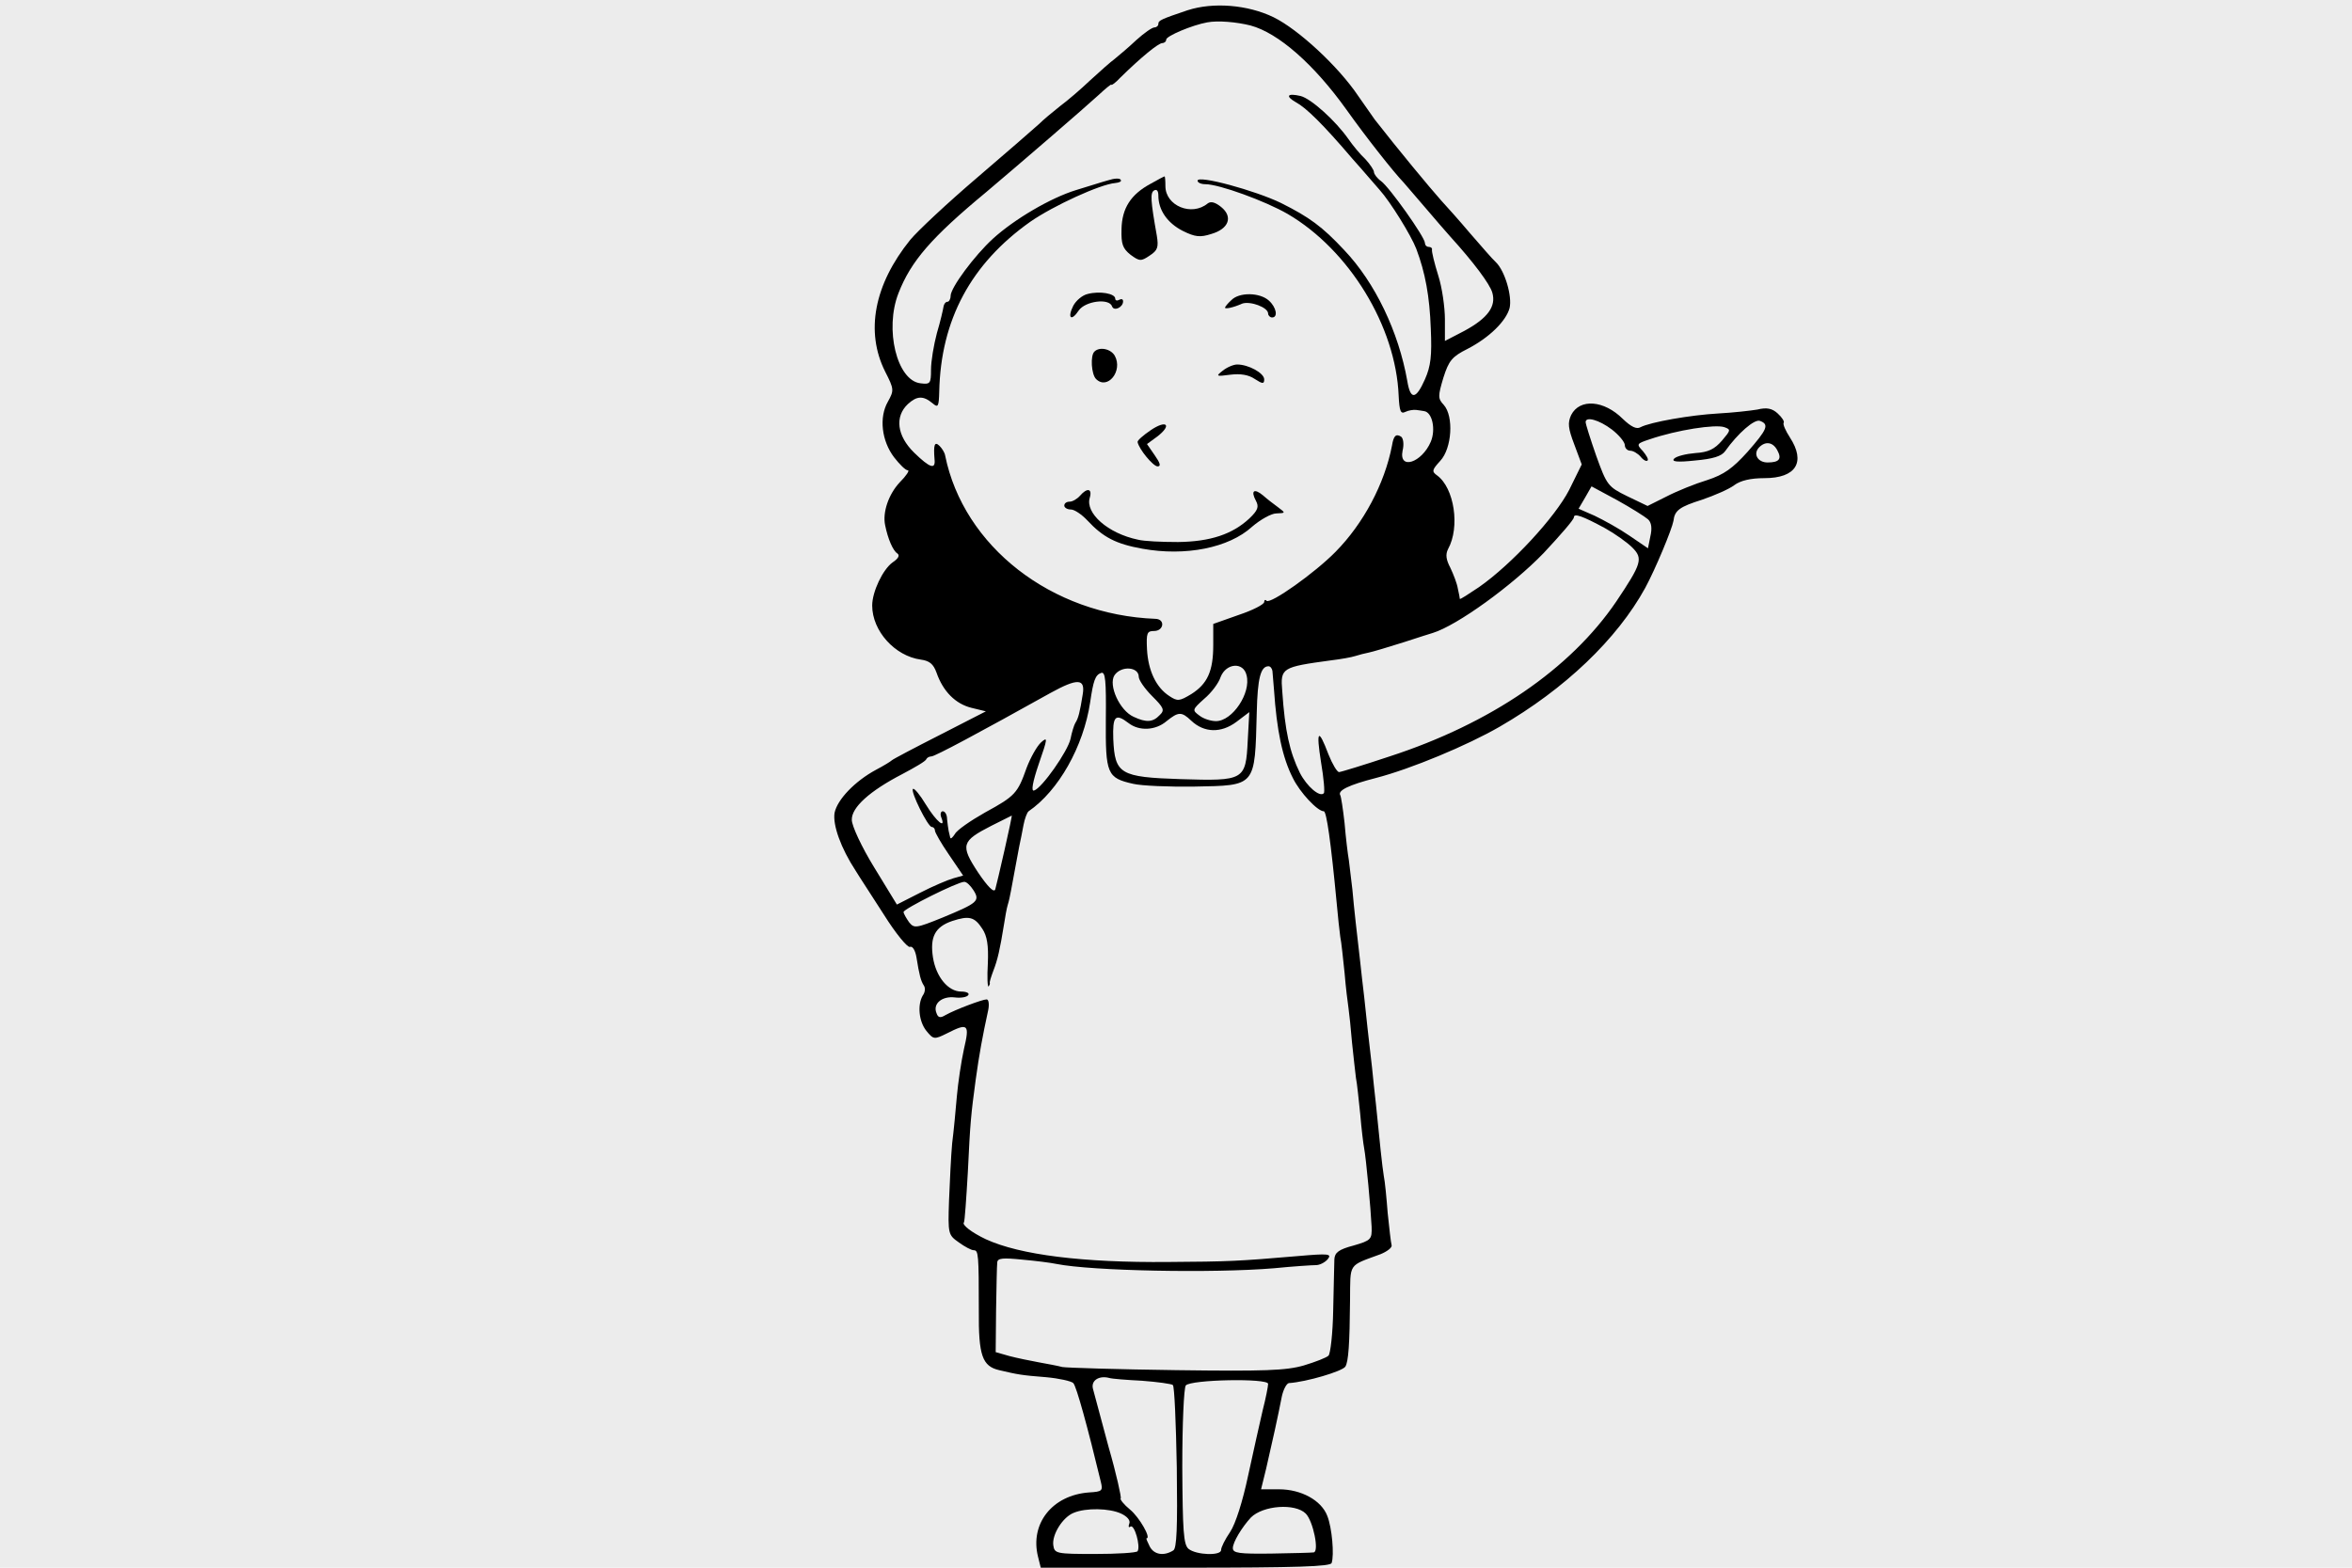 

<svg version="1.0" xmlns="http://www.w3.org/2000/svg"
 width="150px" height="100px" viewBox="0 0 480 320"
 preserveAspectRatio="xMidYMid meet">


<rect x="0" y="0" width="480px" height="320px" style="fill:#ECECEC;"/><g transform="translate(170,320) scale(0.08,-0.08)"
fill="#000000" stroke="none">
<path d="M905 3974 c-68 -23 -75 -26 -75 -35 0 -5 -5 -9 -10 -9 -6 0 -26 -14
-46 -32 -19 -18 -44 -39 -55 -48 -11 -8 -39 -33 -63 -55 -23 -22 -58 -52 -77
-66 -19 -15 -43 -35 -54 -46 -11 -10 -81 -71 -157 -136 -75 -64 -152 -136
-171 -159 -92 -114 -115 -234 -64 -336 23 -45 23 -48 7 -77 -23 -40 -16 -100
16 -142 14 -18 29 -33 35 -33 5 0 -4 -14 -21 -31 -28 -30 -44 -76 -37 -109 7
-35 20 -65 31 -72 7 -5 3 -13 -12 -23 -25 -18 -52 -75 -52 -110 0 -65 58 -129
124 -138 22 -3 32 -11 40 -33 17 -49 49 -80 89 -90 l37 -9 -117 -60 c-65 -33
-120 -62 -123 -65 -3 -3 -21 -14 -40 -24 -54 -29 -99 -76 -106 -110 -5 -31 16
-90 54 -148 9 -15 42 -65 72 -112 30 -48 60 -84 66 -82 7 3 14 -9 17 -27 7
-44 11 -60 19 -72 4 -6 3 -17 -3 -25 -14 -24 -10 -66 9 -90 18 -22 20 -23 52
-7 55 28 59 24 44 -40 -7 -32 -15 -86 -18 -120 -3 -35 -8 -89 -12 -120 -3 -32
-6 -98 -8 -146 -3 -86 -2 -88 25 -107 15 -11 32 -20 38 -20 12 0 13 -10 13
-154 -1 -115 9 -142 52 -152 47 -11 56 -13 120 -18 33 -3 64 -10 69 -15 8 -8
37 -114 70 -251 6 -24 4 -26 -30 -28 -94 -7 -151 -80 -130 -164 l7 -28 369 0
c286 0 370 3 373 12 7 20 1 90 -11 120 -15 40 -67 68 -123 68 l-46 0 13 53
c14 60 31 137 40 184 4 18 12 33 18 34 45 3 136 30 144 42 8 13 11 57 12 170
1 96 -6 86 78 117 17 7 30 17 28 23 -2 7 -6 44 -10 82 -3 39 -7 81 -10 95 -4
25 -10 82 -20 183 -3 28 -8 71 -10 94 -8 69 -15 130 -20 180 -3 27 -8 66 -10
88 -8 69 -16 138 -20 185 -3 25 -7 59 -9 75 -3 17 -8 59 -11 95 -4 36 -9 68
-11 71 -7 12 21 26 91 44 89 23 233 83 316 131 166 96 299 223 371 354 26 48
68 149 72 171 3 27 16 36 73 54 32 11 69 27 82 37 16 12 42 18 77 18 81 0 106
41 65 104 -11 17 -18 33 -16 37 3 3 -4 14 -15 24 -14 13 -28 16 -52 10 -18 -3
-63 -8 -100 -10 -71 -4 -173 -22 -198 -35 -10 -6 -24 1 -45 21 -48 48 -110 53
-132 10 -9 -20 -8 -33 8 -75 l19 -51 -32 -65 c-36 -70 -147 -190 -230 -248
-27 -18 -48 -32 -49 -30 0 2 -2 13 -5 26 -2 13 -11 36 -19 53 -11 21 -13 34
-6 48 31 56 16 156 -28 188 -14 10 -13 14 8 37 30 32 35 114 9 143 -15 16 -15
22 -1 69 14 44 22 54 62 74 56 29 98 71 107 104 7 30 -12 95 -35 117 -9 8 -38
42 -66 74 -27 32 -61 70 -74 84 -31 35 -108 128 -169 206 -4 6 -23 33 -42 60
-51 76 -153 170 -216 201 -66 32 -154 39 -219 18z m160 -39 c71 -19 162 -99
245 -215 49 -69 120 -159 146 -186 5 -6 30 -35 55 -64 24 -28 53 -62 64 -74
59 -65 101 -121 107 -143 10 -35 -12 -65 -71 -97 l-50 -26 0 55 c0 30 -7 81
-17 112 -10 32 -17 61 -16 66 1 4 -3 7 -8 7 -6 0 -10 5 -10 10 0 15 -91 143
-112 158 -10 7 -18 18 -18 23 0 5 -10 20 -22 33 -13 12 -32 35 -43 51 -33 47
-95 103 -122 110 -34 8 -40 0 -12 -16 26 -14 69 -56 144 -144 28 -31 58 -67
69 -79 28 -31 81 -117 94 -151 23 -61 34 -121 37 -204 3 -69 0 -95 -15 -129
-23 -52 -37 -53 -45 -4 -22 125 -82 251 -161 334 -56 60 -89 84 -161 120 -66
32 -213 72 -213 57 0 -5 9 -9 20 -9 35 0 153 -43 210 -76 157 -92 276 -287
283 -464 2 -39 5 -47 17 -41 8 4 21 6 28 5 6 -1 16 -2 20 -3 21 -3 30 -47 17
-78 -23 -54 -82 -73 -72 -23 4 16 2 32 -4 36 -13 8 -19 2 -23 -23 -19 -98 -73
-199 -144 -271 -53 -54 -166 -134 -176 -125 -3 4 -6 2 -6 -3 0 -6 -29 -21 -65
-33 l-65 -23 0 -54 c0 -67 -15 -99 -56 -125 -30 -18 -35 -19 -56 -5 -34 22
-54 65 -57 119 -2 42 0 47 18 47 25 0 29 30 4 31 -266 10 -490 185 -537 417
-1 7 -8 18 -14 24 -13 13 -16 3 -13 -34 3 -27 -12 -22 -52 17 -44 43 -50 92
-16 124 23 21 39 22 63 2 14 -12 16 -9 17 30 4 183 81 326 232 433 59 41 179
96 217 99 10 1 17 4 14 8 -2 5 -17 4 -32 -1 -15 -4 -52 -16 -82 -25 -65 -20
-157 -74 -212 -124 -47 -43 -108 -125 -108 -146 0 -8 -4 -15 -8 -15 -5 0 -9
-6 -10 -12 -1 -7 -8 -38 -17 -68 -8 -30 -15 -72 -15 -93 0 -36 -2 -38 -27 -35
-60 7 -92 138 -56 230 32 82 84 142 224 258 83 70 250 214 287 248 17 16 32
28 32 26 0 -3 11 5 23 18 53 52 97 88 107 88 5 0 10 4 10 9 0 9 66 37 105 44
27 5 74 1 110 -8z m922 -1031 c18 -14 33 -32 33 -40 0 -7 6 -14 14 -14 7 0 19
-7 26 -15 7 -9 15 -13 18 -10 3 3 -3 13 -12 24 -17 18 -16 19 17 30 70 24 168
39 191 31 17 -6 16 -8 -6 -34 -19 -22 -35 -30 -68 -32 -24 -2 -48 -8 -54 -14
-8 -8 7 -10 53 -5 46 4 68 11 77 24 32 45 75 83 89 77 24 -9 18 -22 -32 -79
-38 -42 -60 -58 -103 -72 -30 -9 -77 -28 -104 -42 l-48 -24 -52 25 c-49 24
-52 28 -79 103 -15 43 -27 81 -27 86 0 15 34 6 67 -19z m422 -53 c12 -22 5
-31 -25 -31 -25 0 -38 22 -21 39 16 16 35 13 46 -8z m-330 -176 c9 -8 11 -23
6 -44 l-6 -30 -47 32 c-26 18 -66 40 -89 51 l-41 18 17 29 16 28 65 -35 c36
-20 71 -42 79 -49z m-109 -23 c25 -14 56 -36 69 -49 28 -28 24 -41 -41 -138
-117 -172 -320 -311 -578 -395 -66 -22 -125 -40 -129 -40 -5 0 -17 20 -27 45
-26 69 -32 62 -19 -20 7 -41 10 -77 7 -79 -10 -11 -43 17 -61 52 -26 53 -38
106 -45 209 -5 59 -1 61 124 78 25 3 53 8 62 11 9 3 25 7 35 9 10 2 50 14 88
26 39 13 72 23 75 24 62 19 203 121 283 204 42 45 77 85 77 91 0 11 21 4 80
-28z m-1190 -379 c0 -8 15 -30 34 -49 30 -30 33 -36 19 -49 -17 -18 -34 -19
-66 -4 -36 16 -65 81 -49 106 17 25 62 22 62 -4z m275 4 c12 -45 -36 -117 -78
-117 -13 0 -32 6 -42 14 -19 14 -19 15 12 43 18 15 37 40 42 56 14 35 58 39
66 4z m66 11 c1 -7 2 -29 4 -48 7 -103 21 -172 48 -225 18 -37 63 -85 79 -85
7 0 18 -77 33 -235 3 -33 7 -71 9 -85 3 -14 7 -55 11 -92 3 -37 8 -77 10 -90
2 -13 6 -52 9 -88 4 -36 8 -76 10 -90 3 -14 7 -56 11 -93 3 -37 8 -77 10 -87
5 -26 17 -156 19 -200 1 -32 -1 -35 -46 -48 -38 -10 -48 -18 -49 -35 0 -12 -2
-70 -3 -130 -1 -59 -7 -111 -12 -116 -5 -5 -33 -16 -63 -25 -45 -13 -100 -15
-325 -12 -149 2 -280 6 -291 8 -11 3 -38 8 -60 12 -22 4 -56 11 -75 16 l-35
10 1 107 c1 60 2 114 3 122 1 11 14 12 64 7 34 -3 73 -8 87 -11 90 -18 400
-24 555 -11 50 5 98 8 107 8 9 0 22 6 30 15 11 14 3 15 -77 8 -152 -13 -175
-14 -330 -15 -217 -2 -378 18 -465 58 -36 17 -62 37 -56 43 2 2 6 60 10 129 6
127 8 146 20 235 9 65 17 109 32 178 3 15 1 27 -4 27 -11 0 -80 -26 -105 -40
-13 -8 -19 -7 -23 5 -10 24 14 44 47 40 16 -2 31 1 34 6 4 5 -5 9 -18 9 -33 0
-64 37 -72 87 -8 52 5 78 49 93 43 14 57 11 77 -20 12 -18 16 -42 14 -88 -2
-35 -1 -61 2 -59 2 3 4 7 3 9 -1 2 3 15 9 31 11 28 17 55 27 117 3 19 7 43 10
52 3 9 6 25 8 35 9 50 17 90 21 113 3 14 8 38 11 55 3 16 9 32 13 35 76 52
140 165 157 278 8 55 13 70 28 75 11 4 13 -20 12 -118 -1 -140 3 -150 70 -165
21 -5 92 -8 156 -7 158 3 154 -1 159 189 2 88 10 118 30 118 5 0 9 -6 10 -12z
m-484 -60 c-7 -44 -11 -61 -19 -73 -3 -5 -9 -24 -12 -40 -7 -32 -73 -126 -93
-132 -8 -3 -4 21 12 68 23 66 23 70 6 55 -11 -10 -27 -39 -37 -65 -23 -65 -29
-72 -106 -114 -37 -21 -72 -45 -77 -55 -6 -9 -11 -14 -12 -9 -1 4 -3 12 -4 17
-1 6 -3 19 -4 30 0 11 -5 20 -11 20 -5 0 -7 -7 -4 -15 13 -32 -12 -12 -39 32
-15 25 -30 43 -33 40 -7 -6 38 -97 48 -97 4 0 8 -4 8 -9 0 -5 16 -33 36 -62
l36 -53 -25 -7 c-14 -4 -52 -20 -85 -37 l-59 -30 -58 95 c-32 52 -57 106 -57
121 -1 32 46 74 129 117 32 17 60 33 61 38 2 4 8 7 13 7 9 0 121 60 304 162
69 38 89 37 82 -4z m277 -67 c33 -31 76 -32 115 -3 l33 25 -4 -73 c-5 -101 -9
-103 -171 -98 -155 5 -168 13 -172 102 -2 59 5 67 39 41 27 -21 69 -19 97 5
30 24 38 25 63 1z m-476 -328 c-11 -49 -22 -95 -24 -102 -3 -10 -19 6 -44 43
-46 70 -42 80 34 119 28 14 52 26 52 26 1 1 -7 -38 -18 -86z m-80 -104 c18
-28 11 -33 -78 -70 -69 -28 -73 -28 -86 -12 -7 10 -14 22 -14 26 0 8 138 77
155 77 6 0 16 -10 23 -21z m430 -1252 c40 -3 76 -8 79 -11 4 -3 8 -98 10 -210
2 -154 0 -207 -9 -212 -24 -15 -49 -11 -60 10 -6 12 -10 21 -8 21 12 0 -18 53
-42 73 -16 13 -27 27 -24 29 2 2 -11 62 -31 131 -19 70 -37 137 -40 149 -5 21
16 34 42 27 6 -2 43 -5 83 -7z m322 -8 c0 -6 -6 -37 -14 -68 -7 -31 -24 -105
-37 -166 -14 -66 -32 -123 -46 -144 -13 -19 -23 -39 -23 -46 0 -15 -63 -13
-83 3 -13 11 -15 46 -16 209 0 108 4 202 9 208 12 15 210 19 210 4z m96 -331
c19 -19 35 -98 20 -99 -6 -1 -55 -2 -108 -3 -82 -1 -98 1 -98 14 0 15 23 53
46 78 31 31 113 37 140 10z m-471 0 c15 -7 24 -17 21 -25 -3 -8 -2 -12 3 -8
10 6 26 -50 18 -63 -3 -4 -52 -7 -109 -7 -98 0 -103 1 -106 22 -4 27 24 72 52
83 31 13 91 12 121 -2z"/>
<path d="M810 3531 c-50 -27 -73 -62 -74 -116 -1 -38 3 -49 23 -65 23 -17 27
-17 49 -2 20 13 23 21 18 51 -16 90 -17 109 -7 115 7 4 11 -1 11 -13 0 -37 23
-70 62 -90 32 -16 45 -17 73 -8 45 13 56 44 25 69 -15 12 -26 15 -34 9 -41
-34 -108 -6 -108 44 0 14 -1 25 -2 25 -1 0 -17 -8 -36 -19z"/>
<path d="M650 3250 c-14 -3 -30 -17 -37 -30 -16 -32 -5 -41 14 -12 17 24 78
32 85 10 5 -13 28 -2 28 13 0 6 -4 7 -10 4 -5 -3 -10 -2 -10 3 0 13 -39 20
-70 12z"/>
<path d="M1016 3234 c-9 -8 -16 -17 -16 -19 0 -4 21 0 43 10 20 8 67 -9 67
-25 0 -5 5 -10 10 -10 16 0 11 26 -8 43 -23 21 -76 22 -96 1z"/>
<path d="M667 3103 c-11 -10 -8 -58 4 -70 29 -29 69 20 48 59 -10 18 -39 24
-52 11z"/>
<path d="M994 3054 c-18 -14 -17 -15 20 -10 25 3 46 0 62 -11 20 -13 24 -13
24 -1 0 16 -40 38 -69 38 -9 0 -26 -7 -37 -16z"/>
<path d="M810 2902 c-19 -13 -34 -26 -33 -30 4 -19 40 -62 51 -62 9 0 7 8 -7
28 l-20 29 26 19 c39 30 24 44 -17 16z"/>
<path d="M630 2735 c-7 -8 -19 -15 -26 -15 -8 0 -14 -4 -14 -10 0 -5 7 -10 17
-10 9 0 28 -13 42 -28 40 -43 73 -60 140 -72 110 -20 221 2 280 56 21 18 49
34 62 34 24 1 24 1 4 16 -11 8 -28 21 -38 30 -23 19 -32 12 -18 -14 8 -15 5
-24 -17 -45 -43 -40 -99 -59 -182 -60 -41 0 -87 2 -102 6 -77 16 -135 68 -123
107 7 24 -7 26 -25 5z"/>
</g>
</svg>
